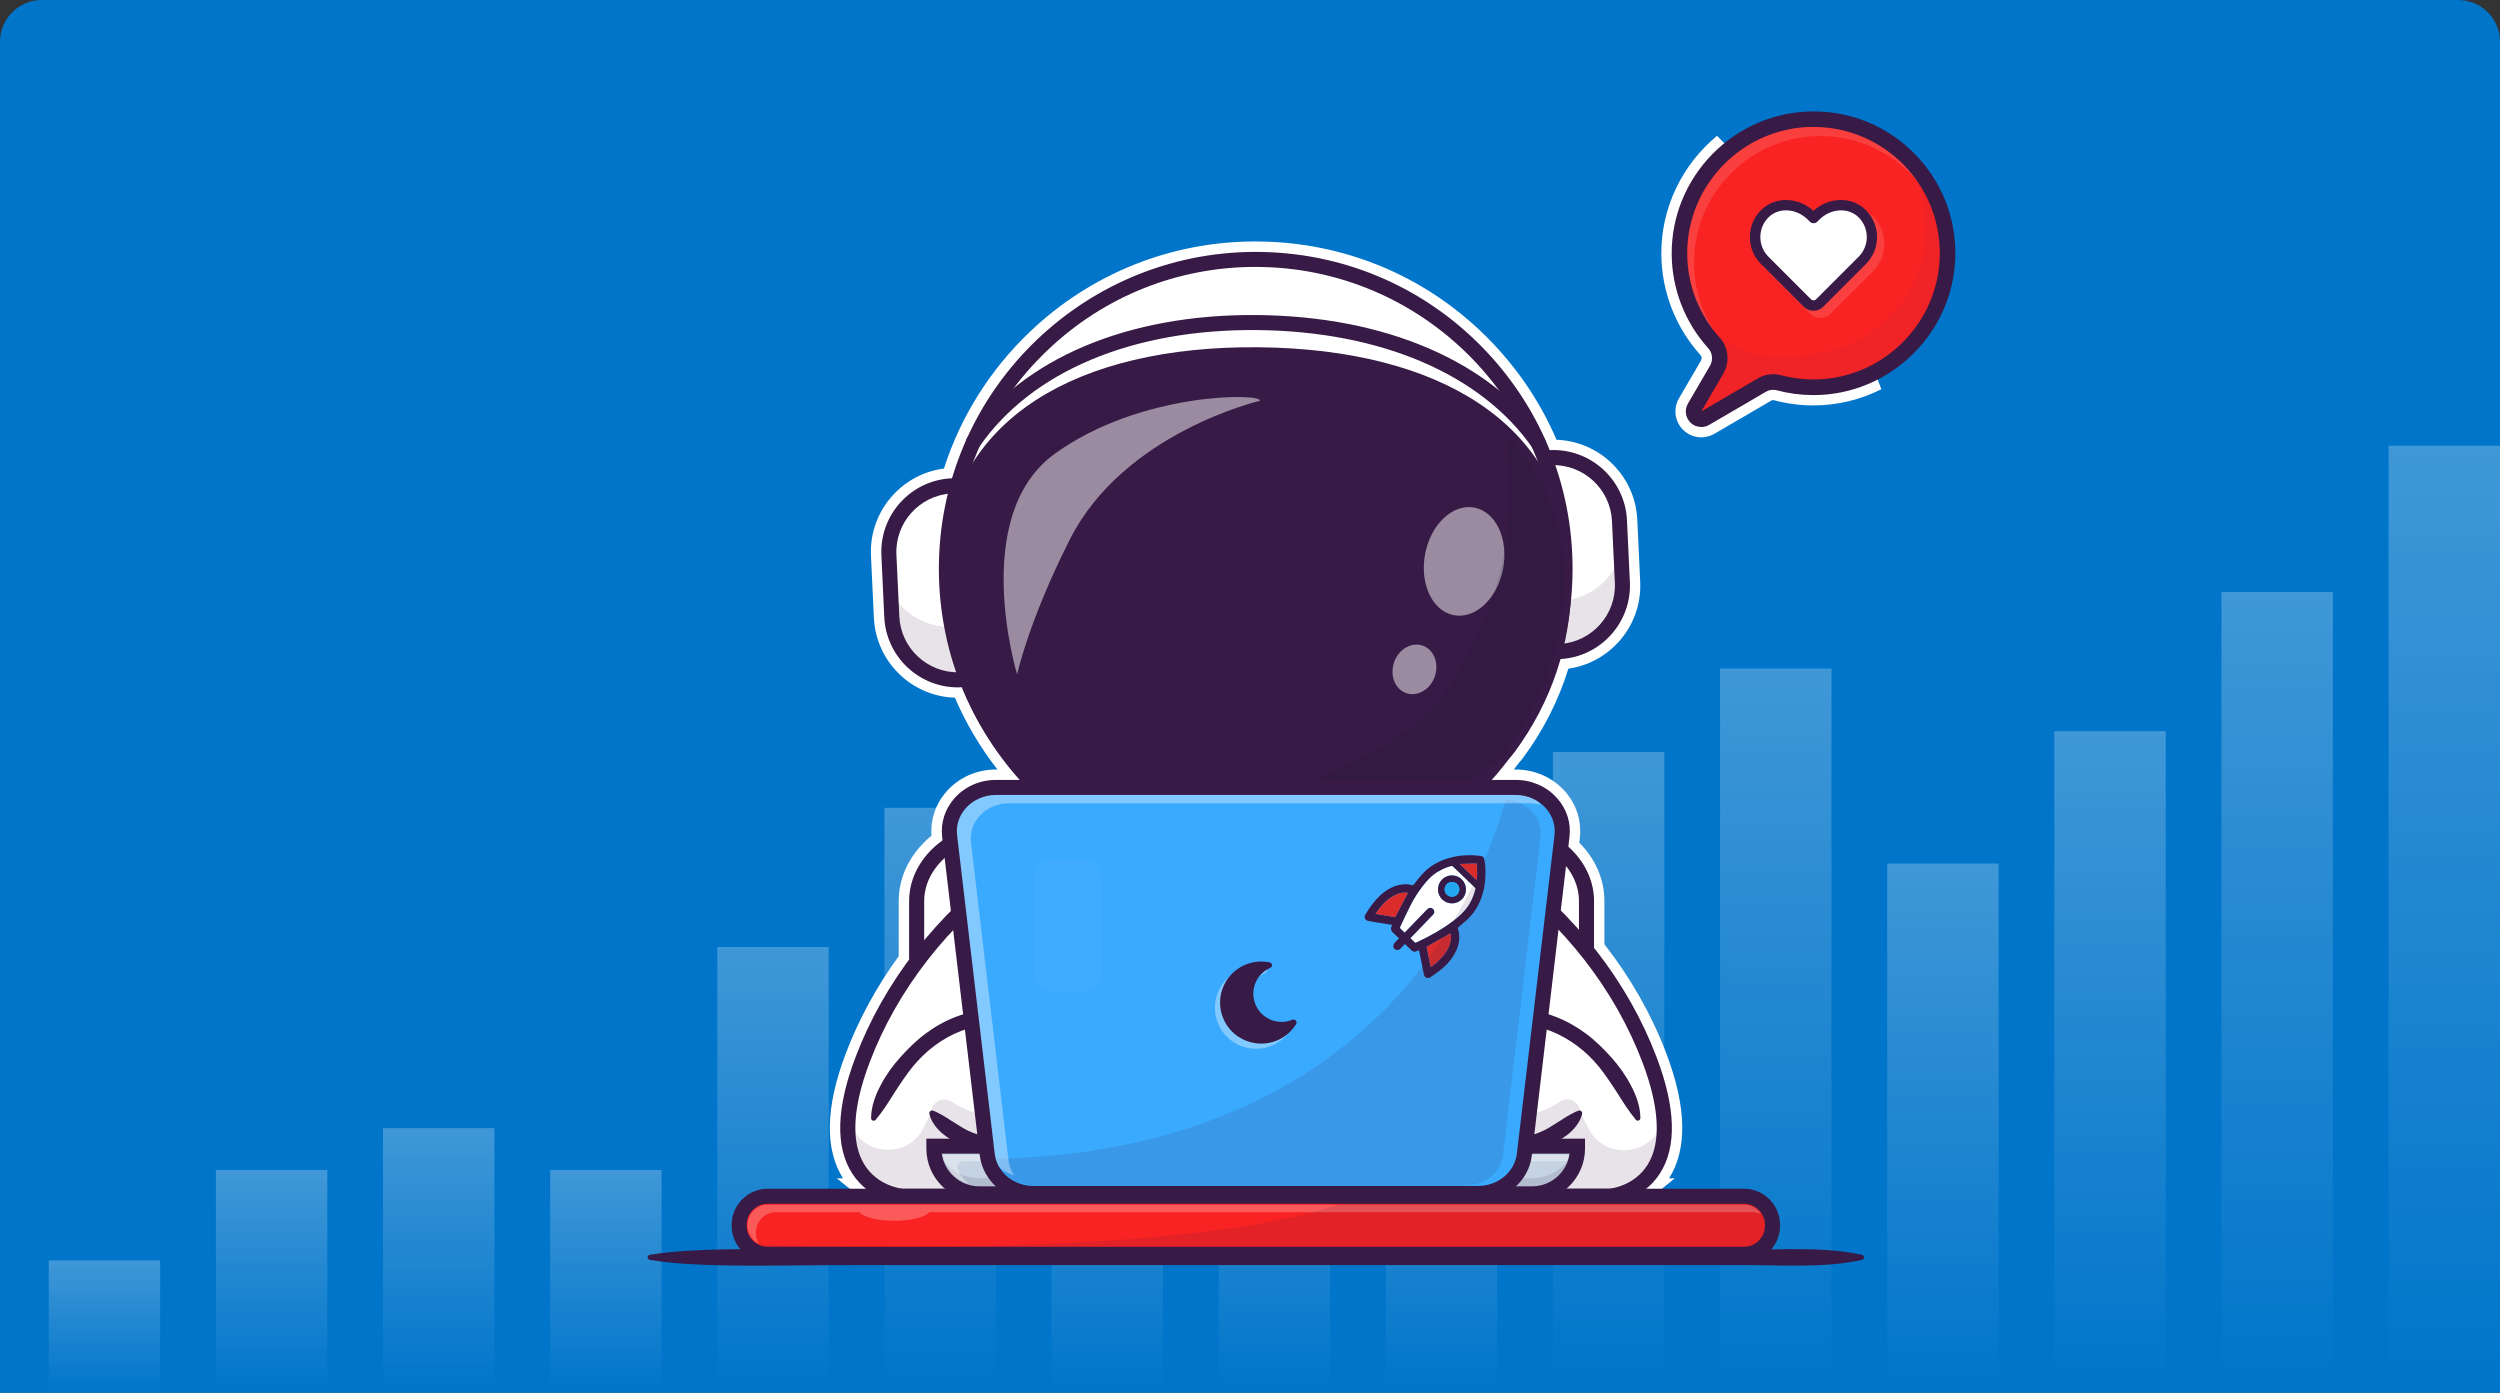 <svg width="359" height="200" viewBox="0 0 359 200" fill="none" xmlns="http://www.w3.org/2000/svg">
<rect x="0" y="0" width="359" height="200" fill="#333333" stroke="none"/>
<path d="M0 6C0 2.686 2.686 0 6 0H353C356.314 0 359 2.686 359 6V200H0V6Z" fill="#0075CA"/>
<rect x="7" y="181" width="16" height="19" fill="url(#paint0_linear)"/>
<rect x="103" y="136" width="16" height="64" fill="url(#paint1_linear)"/>
<rect x="199" y="151" width="16" height="49" fill="url(#paint2_linear)"/>
<rect x="55" y="162" width="16" height="38" fill="url(#paint3_linear)"/>
<rect x="151" y="151" width="16" height="49" fill="url(#paint4_linear)"/>
<rect x="247" y="96" width="16" height="104" fill="url(#paint5_linear)"/>
<rect x="319" y="85" width="16" height="115" fill="url(#paint6_linear)"/>
<rect x="31" y="168" width="16" height="32" fill="url(#paint7_linear)"/>
<rect x="127" y="116" width="16" height="84" fill="url(#paint8_linear)"/>
<rect x="223" y="108" width="16" height="92" fill="url(#paint9_linear)"/>
<rect x="295" y="105" width="16" height="95" fill="url(#paint10_linear)"/>
<rect x="79" y="168" width="16" height="32" fill="url(#paint11_linear)"/>
<rect x="175" y="151" width="16" height="49" fill="url(#paint12_linear)"/>
<rect x="271" y="124" width="16" height="76" fill="url(#paint13_linear)"/>
<rect x="343" y="64" width="16" height="136" fill="url(#paint14_linear)"/>
<path d="M239.297 151.311C237.199 145.76 234.2 140.478 230.391 135.589V129.391C230.391 126.296 229.118 123.342 226.782 121.013L226.856 120.359C227.147 117.896 226.388 115.508 224.714 113.618C222.95 111.639 220.383 110.5 217.66 110.5H217.392C217.623 110.21 217.846 109.912 218.062 109.615C218.345 109.302 218.568 109.02 218.761 108.759C221.641 104.853 223.806 100.575 225.22 96.021C227.987 95.627 230.502 94.288 232.407 92.204C234.572 89.823 235.688 86.736 235.532 83.514L235.115 74.638C234.966 71.416 233.568 68.455 231.187 66.282C229.074 64.355 226.365 63.254 223.516 63.15C221.313 58.016 218.226 53.343 214.319 49.244C205.659 40.159 193.977 34.988 181.433 34.69C181.039 34.683 180.637 34.675 180.242 34.675C168.152 34.675 156.664 39.281 147.884 47.651C142.177 53.09 137.929 59.861 135.548 67.287C132.721 67.651 130.139 68.998 128.197 71.133C126.032 73.514 124.916 76.602 125.072 79.823L125.489 88.7C125.786 95.009 130.861 99.987 137.125 100.188C138.71 103.878 140.756 107.331 143.227 110.5H143.003C140.28 110.5 137.713 111.639 135.95 113.618C134.358 115.411 133.591 117.665 133.77 120.002C132.884 120.716 132.103 121.527 131.441 122.412C129.879 124.488 129.053 126.906 129.053 129.399V137.308C125.853 141.713 123.294 146.422 121.441 151.311C118.539 158.982 118.413 165.001 121.054 169.212H120.169C123.815 172.233 127.684 174.986 131.739 177.441C146.433 177.166 162.914 177.017 180.332 177.017C197.75 177.017 214.23 177.173 228.925 177.441C232.98 174.986 236.841 172.233 240.495 169.212H239.676C242.325 165.001 242.199 158.982 239.297 151.311Z" fill="white"/>
<path d="M238.567 36.535C238.612 41.885 240.606 47.019 244.192 50.992C244.386 51.208 244.415 51.513 244.259 51.781L241.097 57.205C240.249 58.663 240.487 60.516 241.677 61.714C242.377 62.413 243.314 62.8 244.311 62.8C244.966 62.8 245.621 62.621 246.186 62.294L254.333 57.54C254.423 57.487 254.519 57.458 254.624 57.458C254.668 57.458 254.713 57.465 254.75 57.473C256.528 57.949 258.374 58.202 260.234 58.217H260.412C263.909 58.217 267.22 57.376 270.167 55.888C264.973 41.982 256.848 29.586 246.566 19.504C241.648 23.567 238.515 29.72 238.567 36.535Z" fill="white"/>
<path d="M227.824 129.399V161.571C227.824 163.067 227.437 164.495 226.737 165.782C224.833 169.317 220.607 171.787 215.733 171.787H143.71C139.611 171.787 135.98 170.046 133.785 167.39C132.423 165.738 131.62 163.736 131.62 161.579V129.406C131.62 127.412 132.312 125.545 133.495 123.968C135.637 121.103 139.417 119.198 143.703 119.198H215.726C216.306 119.198 216.879 119.235 217.437 119.302C223.293 119.994 227.824 124.273 227.824 129.399Z" fill="white"/>
<path d="M215.74 172.866H143.718C139.454 172.866 135.436 171.073 132.959 168.074C131.381 166.162 130.548 163.915 130.548 161.571V129.399C130.548 127.234 131.27 125.128 132.639 123.305C135.079 120.046 139.216 118.104 143.71 118.104H215.733C216.351 118.104 216.976 118.142 217.578 118.216C224.029 118.997 228.903 123.804 228.903 129.399V161.571C228.903 163.223 228.493 164.815 227.69 166.296C225.539 170.284 220.845 172.866 215.74 172.866ZM143.718 120.27C139.901 120.27 136.411 121.892 134.372 124.607C133.286 126.051 132.713 127.71 132.713 129.399V161.571C132.713 163.402 133.375 165.172 134.625 166.698C136.694 169.205 140.087 170.701 143.71 170.701H215.733C220.056 170.701 223.999 168.565 225.785 165.269C226.417 164.101 226.737 162.858 226.737 161.571V129.399C226.737 124.898 222.69 121.014 217.318 120.366C216.797 120.299 216.269 120.27 215.74 120.27H143.718Z" fill="#371A45"/>
<path d="M180.644 110.24C205.25 114.31 228.203 129.257 236.893 152.218C243.917 170.775 231.157 171.779 231.157 171.779H180.138H180.607H129.588C129.588 171.779 116.835 170.782 123.859 152.218C132.55 129.257 155.503 114.31 180.108 110.24" fill="white"/>
<g opacity="0.35">
<path opacity="0.35" d="M231.157 171.779H129.581C129.581 171.779 120.66 171.08 121.851 159.986C121.865 160.12 121.888 160.254 121.91 160.381C122.766 165.812 130.161 166.869 132.624 161.958L133.74 159.733H226.924L228.122 162.07C230.614 166.943 237.928 165.857 238.821 160.455C238.843 160.299 238.873 160.143 238.888 159.979C240.086 171.08 231.157 171.779 231.157 171.779Z" fill="#371A45"/>
</g>
<path d="M125.429 160.671C125.429 160.671 130.287 146.021 143.375 145.976C155.451 145.939 160.056 151.958 157.229 160.232C155.823 164.346 140.778 168.238 133.74 159.748" fill="white"/>
<g opacity="0.35">
<path opacity="0.35" d="M157.229 160.232C155.823 164.346 140.778 168.238 133.74 159.748C133.74 158.26 135.384 157.39 136.634 158.201C144.246 163.163 155.994 159.726 157.229 156.11C157.497 155.321 157.698 154.555 157.832 153.811C158.233 155.708 158.033 157.881 157.229 160.232Z" fill="#371A45"/>
</g>
<path d="M125.087 160.552C125.109 158.833 125.704 157.285 126.463 155.842C127.215 154.384 128.19 153.052 129.283 151.824C130.384 150.604 131.56 149.428 132.899 148.439C134.231 147.442 135.704 146.608 137.274 146.013C138.844 145.41 140.503 145.053 142.17 144.934L143.42 144.89C143.822 144.897 144.231 144.897 144.633 144.912C145.444 144.942 146.255 144.994 147.073 145.091C148.695 145.277 150.332 145.604 151.909 146.192C153.487 146.765 155.027 147.628 156.292 148.855C157.572 150.076 158.487 151.72 158.859 153.446C159.246 155.172 159.164 156.943 158.799 158.587C158.717 159.004 158.598 159.406 158.494 159.808L158.308 160.403L158.264 160.552C158.249 160.604 158.211 160.678 158.189 160.738L158.011 161.125C157.467 162.062 156.738 162.65 156.017 163.156C154.551 164.138 152.973 164.718 151.366 165.15C148.16 165.968 144.796 166.124 141.523 165.44C141.113 165.351 140.704 165.261 140.302 165.135C139.893 165.031 139.499 164.882 139.105 164.748C138.71 164.614 138.323 164.443 137.922 164.294C137.542 164.108 137.14 163.959 136.768 163.744C136.396 163.535 136.024 163.327 135.689 163.052C135.34 162.806 135.027 162.516 134.73 162.203C134.142 161.586 133.673 160.834 133.457 159.964C133.405 159.748 133.532 159.532 133.748 159.48C133.822 159.458 133.904 159.465 133.971 159.488L134.008 159.503C134.432 159.644 134.759 159.845 135.109 160.023C135.459 160.195 135.756 160.41 136.076 160.589C136.233 160.686 136.381 160.782 136.53 160.886C136.686 160.983 136.843 161.065 136.992 161.169C137.148 161.258 137.289 161.37 137.445 161.459C137.602 161.549 137.758 161.645 137.907 161.742C139.112 162.538 140.526 163.014 141.962 163.327C144.849 163.937 147.929 163.803 150.801 163.059C152.229 162.672 153.636 162.136 154.789 161.363C155.354 160.983 155.853 160.522 156.098 160.09C156.121 160.038 156.136 159.986 156.165 159.942C156.18 159.912 156.188 159.904 156.203 159.86L156.247 159.726L156.411 159.198C156.508 158.84 156.612 158.491 156.679 158.134C156.991 156.712 157.043 155.262 156.746 153.922C156.448 152.576 155.771 151.355 154.774 150.403C153.784 149.443 152.52 148.721 151.151 148.223C149.782 147.717 148.308 147.412 146.813 147.241C146.069 147.152 145.31 147.107 144.551 147.077L143.413 147.062L142.311 147.099C140.846 147.196 139.402 147.509 138.033 148.037C135.303 149.086 132.862 150.939 130.987 153.275C130.518 153.863 130.079 154.465 129.655 155.09C129.224 155.708 128.815 156.34 128.405 156.973C127.602 158.253 126.806 159.547 125.764 160.782L125.749 160.805C125.615 160.968 125.377 160.983 125.213 160.849C125.132 160.775 125.087 160.663 125.087 160.552Z" fill="#371A45"/>
<path d="M235.242 160.671C235.242 160.671 230.383 146.021 217.296 145.976C205.22 145.939 200.614 151.958 203.442 160.232C204.848 164.346 219.892 168.238 226.931 159.748" fill="white"/>
<path d="M235.242 160.671C235.242 160.671 230.383 146.021 217.296 145.976C205.22 145.939 200.614 151.958 203.442 160.232C204.848 164.346 219.892 168.238 226.931 159.748L235.242 160.671Z" fill="white"/>
<g opacity="0.35">
<path opacity="0.35" d="M226.923 159.748C219.885 168.238 204.848 164.346 203.434 160.232C202.63 157.881 202.429 155.708 202.831 153.811C202.965 154.555 203.166 155.321 203.434 156.11C204.669 159.726 216.417 163.163 224.029 158.201C225.279 157.39 226.923 158.26 226.923 159.748Z" fill="#371A45"/>
</g>
<path d="M234.899 160.782C233.865 159.547 233.069 158.253 232.258 156.973C231.849 156.333 231.439 155.708 231.008 155.091C230.591 154.466 230.145 153.863 229.676 153.275C227.801 150.939 225.361 149.094 222.63 148.037C221.261 147.509 219.818 147.196 218.352 147.1L217.243 147.062L216.105 147.077C215.346 147.107 214.587 147.152 213.843 147.241C212.347 147.412 210.874 147.71 209.505 148.223C208.136 148.722 206.871 149.443 205.882 150.403C204.885 151.363 204.208 152.583 203.91 153.922C203.612 155.269 203.657 156.713 203.977 158.134C204.044 158.491 204.148 158.84 204.245 159.198L204.409 159.726L204.453 159.86C204.468 159.904 204.475 159.912 204.49 159.942C204.513 159.994 204.535 160.038 204.557 160.09C204.803 160.522 205.301 160.983 205.867 161.363C207.013 162.137 208.426 162.672 209.855 163.059C212.727 163.796 215.815 163.937 218.694 163.327C220.13 163.015 221.544 162.538 222.749 161.742C222.898 161.645 223.054 161.549 223.21 161.459C223.367 161.37 223.508 161.259 223.664 161.169C223.813 161.073 223.977 160.983 224.126 160.887C224.274 160.782 224.423 160.686 224.579 160.589C224.899 160.41 225.197 160.195 225.547 160.024C225.889 159.845 226.224 159.644 226.64 159.503L226.678 159.488C226.886 159.413 227.109 159.525 227.184 159.733C227.206 159.808 227.213 159.89 227.191 159.957C226.975 160.827 226.506 161.579 225.919 162.196C225.621 162.501 225.309 162.799 224.959 163.044C224.624 163.312 224.252 163.528 223.88 163.736C223.508 163.952 223.114 164.101 222.727 164.287C222.332 164.436 221.946 164.607 221.544 164.741C221.149 164.875 220.755 165.023 220.346 165.128C219.944 165.247 219.535 165.343 219.126 165.433C215.852 166.117 212.489 165.961 209.282 165.142C207.682 164.703 206.105 164.131 204.632 163.148C203.91 162.65 203.181 162.055 202.638 161.117L202.459 160.73C202.437 160.671 202.4 160.596 202.385 160.544L202.34 160.396L202.154 159.8C202.042 159.399 201.923 158.997 201.849 158.58C201.492 156.936 201.41 155.172 201.79 153.439C202.162 151.713 203.077 150.068 204.356 148.848C205.629 147.613 207.161 146.757 208.739 146.184C210.324 145.597 211.953 145.269 213.575 145.083C214.386 144.986 215.205 144.934 216.016 144.905C216.425 144.89 216.827 144.89 217.228 144.882L218.478 144.927C220.145 145.039 221.812 145.396 223.374 146.006C224.944 146.608 226.41 147.442 227.749 148.431C229.088 149.421 230.256 150.597 231.365 151.817C232.459 153.044 233.433 154.384 234.185 155.835C234.951 157.278 235.539 158.826 235.561 160.544C235.561 160.753 235.398 160.924 235.189 160.931C235.07 160.931 234.966 160.879 234.892 160.797L234.899 160.782Z" fill="#371A45"/>
<path d="M231.201 172.866H129.499C129.313 172.851 124.886 172.464 122.341 168.454C119.938 164.659 120.101 159.071 122.84 151.847C131.113 129.987 152.988 113.633 179.922 109.183C180.078 109.161 180.227 109.169 180.369 109.206C180.51 109.169 180.659 109.161 180.815 109.183C207.749 113.64 229.624 129.987 237.898 151.847C240.636 159.079 240.799 164.666 238.396 168.461C235.859 172.464 231.424 172.858 231.238 172.873L231.201 172.866ZM180.607 170.701H231.112C231.499 170.656 234.728 170.232 236.588 167.271C238.567 164.123 238.322 159.056 235.881 152.613C227.883 131.467 206.648 115.642 180.465 111.319C180.436 111.311 180.398 111.304 180.369 111.297C180.339 111.304 180.309 111.311 180.272 111.319C154.097 115.649 132.862 131.467 124.856 152.613C122.415 159.064 122.17 164.131 124.149 167.271C126.009 170.232 129.223 170.663 129.633 170.708H180.607V170.701Z" fill="#371A45"/>
<path d="M223.94 93.566C223.441 93.588 223.017 93.201 222.995 92.703L221.767 66.662C221.745 66.163 222.132 65.739 222.63 65.717C227.868 65.471 232.31 69.519 232.563 74.757L232.98 83.633C233.218 88.879 229.178 93.32 223.94 93.566Z" fill="white"/>
<path d="M223.895 93.767C223.315 93.767 222.824 93.306 222.794 92.718L221.566 66.677C221.537 66.074 222.005 65.553 222.615 65.523C227.958 65.27 232.496 69.407 232.749 74.742L233.166 83.618C233.285 86.2 232.392 88.678 230.651 90.597C228.91 92.51 226.529 93.633 223.94 93.752C223.932 93.767 223.91 93.767 223.895 93.767ZM223.077 65.91C222.928 65.91 222.779 65.91 222.638 65.918C222.243 65.932 221.946 66.267 221.961 66.662L223.188 92.703C223.203 93.097 223.538 93.395 223.932 93.38C229.051 93.142 233.024 88.774 232.786 83.655L232.37 74.779C232.124 69.794 228.01 65.91 223.077 65.91Z" fill="#371A45"/>
<g opacity="0.35">
<path opacity="0.35" d="M232.779 79.474L232.972 83.64C233.218 88.878 229.17 93.32 223.932 93.573C223.434 93.596 223.01 93.209 222.987 92.71L222.66 85.79C222.816 86.103 223.144 86.304 223.508 86.289L224.126 86.259C228.263 86.058 231.663 83.239 232.779 79.474Z" fill="#371A45"/>
</g>
<path d="M223.895 94.652C222.838 94.652 221.96 93.819 221.908 92.755L220.681 66.713C220.629 65.62 221.477 64.69 222.571 64.638C228.389 64.362 233.359 68.879 233.634 74.704L234.051 83.581C234.326 89.407 229.81 94.37 223.984 94.645C223.955 94.652 223.925 94.652 223.895 94.652ZM222.853 66.795L224.066 92.472C228.612 92.16 232.109 88.261 231.893 83.685L231.477 74.809C231.261 70.24 227.407 66.676 222.853 66.795Z" fill="#371A45"/>
<path d="M136.679 69.771C137.177 69.749 137.602 70.136 137.624 70.635L138.852 96.676C138.874 97.174 138.487 97.599 137.988 97.621C132.75 97.866 128.309 93.819 128.056 88.581L127.639 79.704C127.401 74.466 131.441 70.017 136.679 69.771Z" fill="white"/>
<path d="M137.542 97.822C132.408 97.822 128.115 93.774 127.87 88.588L127.453 79.712C127.334 77.13 128.227 74.652 129.968 72.733C131.709 70.82 134.09 69.697 136.679 69.578C137.289 69.548 137.802 70.017 137.832 70.627L139.06 96.668C139.09 97.271 138.621 97.792 138.011 97.822C137.847 97.822 137.691 97.822 137.542 97.822ZM136.694 69.965C131.575 70.203 127.602 74.57 127.84 79.689L128.256 88.566C128.495 93.685 132.862 97.658 137.981 97.42C138.375 97.405 138.673 97.07 138.658 96.676L137.43 70.635C137.416 70.248 137.073 69.943 136.694 69.965Z" fill="#371A45"/>
<g opacity="0.35">
<path opacity="0.35" d="M138.517 89.444L138.859 96.669C138.881 97.167 138.494 97.591 137.996 97.614C135.25 97.74 132.713 96.691 130.89 94.898C129.246 93.283 128.182 91.066 128.063 88.574L127.884 84.831C129.529 88.045 132.944 90.173 136.783 89.995L137.735 89.95C138.085 89.943 138.375 89.734 138.517 89.444Z" fill="#371A45"/>
</g>
<path d="M137.542 98.707C131.939 98.707 127.252 94.288 126.984 88.626L126.567 79.749C126.292 73.923 130.808 68.961 136.634 68.685C137.728 68.641 138.658 69.481 138.71 70.575L139.938 96.617C139.99 97.71 139.142 98.64 138.048 98.692C137.877 98.707 137.706 98.707 137.542 98.707ZM136.552 70.865C132.006 71.178 128.509 75.077 128.725 79.652L129.142 88.529C129.358 93.105 133.212 96.661 137.765 96.542L136.552 70.865Z" fill="#371A45"/>
<path d="M180.317 126.088C204.849 126.088 224.736 106.201 224.736 81.669C224.736 57.137 204.849 37.25 180.317 37.25C155.785 37.25 135.898 57.137 135.898 81.669C135.898 106.201 155.785 126.088 180.317 126.088Z" fill="white"/>
<path d="M180.332 126.281C179.967 126.281 179.61 126.274 179.245 126.266C154.655 125.679 135.124 105.188 135.712 80.597C135.994 68.685 140.905 57.592 149.528 49.37C158.152 41.148 169.469 36.781 181.381 37.064C193.293 37.346 204.386 42.257 212.608 50.88C220.83 59.504 225.205 70.821 224.914 82.733C224.334 106.966 204.438 126.281 180.332 126.281ZM180.287 37.443C168.873 37.443 158.085 41.759 149.796 49.66C141.247 57.807 136.381 68.804 136.099 80.612C135.518 104.994 154.871 125.299 179.253 125.88C203.627 126.467 223.94 107.107 224.52 82.725L224.713 82.733L224.52 82.725C224.803 70.917 220.472 59.705 212.318 51.156C204.171 42.607 193.174 37.741 181.366 37.458C181.009 37.451 180.644 37.443 180.287 37.443Z" fill="#371A45"/>
<g opacity="0.35">
<path opacity="0.35" d="M224.446 76.572C224.684 78.588 224.773 80.642 224.728 82.733C224.141 107.256 203.784 126.661 179.26 126.08C154.737 125.493 135.332 105.136 135.913 80.612C135.927 79.905 135.965 79.198 136.009 78.507C138.487 100.195 156.634 117.286 179.074 117.821C202.891 118.387 222.779 100.099 224.446 76.572Z" fill="#371A45"/>
</g>
<path d="M180.332 127.174C179.96 127.174 179.595 127.167 179.23 127.159C154.149 126.557 134.231 105.664 134.834 80.582C135.436 55.501 156.314 35.583 181.41 36.186C193.561 36.476 204.87 41.483 213.255 50.278C221.641 59.072 226.097 70.612 225.807 82.763C225.212 107.472 204.915 127.174 180.332 127.174ZM180.287 38.328C169.104 38.328 158.531 42.555 150.414 50.3C142.036 58.284 137.267 69.057 136.991 80.635C136.418 104.526 155.391 124.421 179.282 124.994C203.166 125.567 223.069 106.594 223.642 82.703C224.215 58.812 205.242 38.916 181.351 38.343C180.994 38.336 180.644 38.328 180.287 38.328Z" fill="#371A45"/>
<path d="M224.55 83.871C224.475 92.561 221.581 100.605 216.693 107.241C213.032 112.212 198.084 120.842 179.714 120.85C162.683 120.85 147.274 111.639 143.703 106.602C138.933 99.883 136.188 91.788 136.262 83.097C136.463 60.099 156.314 50.732 180.689 50.947C205.078 51.156 224.758 60.865 224.55 83.871Z" fill="#371A45"/>
<path d="M179.714 121.929C162.095 121.929 146.567 112.502 142.824 107.227C137.75 100.076 135.109 91.728 135.183 83.082C135.28 71.825 139.871 63.187 148.829 57.406C156.649 52.361 167.668 49.742 180.703 49.869C193.739 49.98 204.714 52.785 212.444 57.971C221.298 63.909 225.733 72.629 225.636 83.886C225.562 92.524 222.771 100.828 217.571 107.889C213.969 112.784 199.163 121.929 179.721 121.936C179.721 121.929 179.721 121.929 179.714 121.929ZM179.878 52.019C167.616 52.019 157.303 54.504 150.004 59.214C141.701 64.578 137.445 72.614 137.348 83.097C137.274 91.282 139.781 99.191 144.588 105.969C148.003 110.783 163.077 119.764 179.714 119.764H179.721C198.159 119.764 212.556 111.043 215.822 106.602C220.748 99.905 223.396 92.048 223.463 83.864C223.716 55.471 193.627 52.145 180.681 52.026C180.421 52.026 180.145 52.019 179.878 52.019Z" fill="#371A45"/>
<g opacity="0.7">
<path opacity="0.7" d="M215.844 81.682C216.656 77.415 214.808 73.478 211.716 72.89C208.623 72.301 205.458 75.283 204.646 79.55C203.834 83.817 205.682 87.753 208.774 88.342C211.867 88.93 215.032 85.949 215.844 81.682Z" fill="white"/>
</g>
<g opacity="0.7">
<path opacity="0.7" d="M206.045 97.117C206.685 95.23 205.891 93.255 204.272 92.706C202.653 92.158 200.822 93.243 200.182 95.131C199.543 97.018 200.337 98.993 201.956 99.542C203.575 100.09 205.406 99.005 206.045 97.117Z" fill="white"/>
</g>
<g opacity="0.35">
<path opacity="0.35" d="M216.157 62.339C221.507 67.532 224.632 74.63 224.55 83.871C224.476 92.561 221.581 100.612 216.701 107.241C213.04 112.212 198.085 120.842 179.722 120.85C173.234 120.85 166.991 119.518 161.538 117.583C184.112 117.1 202.326 106.505 206.864 100.337C213.062 91.914 216.738 81.706 216.827 70.679C216.857 67.725 216.619 64.943 216.157 62.339Z" fill="#111A28"/>
</g>
<path d="M220.926 64.749C220.688 64.749 220.443 64.668 220.242 64.504L220.13 64.407L220.041 64.281C212.645 53.708 198.226 47.555 180.48 47.398C162.653 47.235 148.13 53.336 140.659 64.117L140.607 64.191C140.228 64.653 139.543 64.72 139.082 64.34C138.636 63.968 138.554 63.321 138.903 62.859C146.79 51.498 161.961 45.069 180.503 45.241C198.94 45.404 213.992 51.885 221.804 63.023C222.094 63.41 222.094 63.968 221.774 64.355C221.551 64.608 221.239 64.749 220.926 64.749Z" fill="#371A45"/>
<g opacity="0.7">
<path opacity="0.7" d="M146.061 96.862C146.061 96.862 139.134 74.109 151.448 65.173C163.754 56.237 181.351 56.431 180.927 57.554C180.927 57.554 161.411 62.1 153.65 77.428C147.668 89.25 146.061 96.862 146.061 96.862Z" fill="white"/>
</g>
<path d="M93.317 180.187C96.94 179.614 100.571 179.472 104.194 179.406C106.01 179.368 107.818 179.361 109.633 179.368C111.449 179.368 113.257 179.391 115.072 179.413C118.696 179.45 122.327 179.458 125.95 179.45H136.828H180.339H223.851H245.606H251.045L253.768 179.42L256.492 179.376C260.115 179.361 263.746 179.398 267.369 180.187C267.57 180.231 267.704 180.432 267.66 180.641C267.63 180.789 267.511 180.901 267.369 180.931C263.746 181.727 260.115 181.757 256.492 181.742L253.768 181.697L251.045 181.667H245.606H223.851H180.339H136.828H125.95C122.327 181.66 118.696 181.667 115.072 181.705C113.257 181.727 111.449 181.749 109.633 181.749C107.818 181.757 106.01 181.749 104.194 181.712C100.571 181.645 96.94 181.504 93.317 180.931C93.116 180.901 92.974 180.708 93.004 180.499C93.026 180.336 93.16 180.217 93.317 180.187Z" fill="#371A45"/>
<path d="M250.427 180.12H110.251C107.981 180.12 106.144 178.282 106.144 176.013V175.879C106.144 173.61 107.981 171.772 110.251 171.772H250.427C252.697 171.772 254.535 173.61 254.535 175.879V176.013C254.535 178.282 252.697 180.12 250.427 180.12Z" fill="#F92323"/>
<path d="M250.427 180.276H110.251C107.899 180.276 105.987 178.364 105.987 176.013V175.879C105.987 173.528 107.899 171.616 110.251 171.616H250.427C252.779 171.616 254.691 173.528 254.691 175.879V176.013C254.691 178.372 252.779 180.276 250.427 180.276ZM110.251 171.936C108.071 171.936 106.3 173.706 106.3 175.887V176.02C106.3 178.2 108.071 179.971 110.251 179.971H250.427C252.607 179.971 254.378 178.2 254.378 176.02V175.887C254.378 173.706 252.607 171.936 250.427 171.936H110.251Z" fill="#371A45"/>
<path d="M250.427 181.206H110.25C107.393 181.206 105.064 178.877 105.064 176.02V175.886C105.064 173.029 107.393 170.7 110.25 170.7H250.427C253.284 170.7 255.613 173.029 255.613 175.886V176.02C255.621 178.877 253.292 181.206 250.427 181.206ZM110.25 172.866C108.584 172.866 107.23 174.22 107.23 175.886V176.02C107.23 177.687 108.584 179.041 110.25 179.041H250.427C252.094 179.041 253.448 177.687 253.448 176.02V175.886C253.448 174.22 252.094 172.866 250.427 172.866H110.25Z" fill="#371A45"/>
<g opacity="0.5">
<path opacity="0.5" d="M250.494 173.014H133.338H123.532H110.184C108.614 173.014 107.342 174.331 107.342 175.953C107.342 177.136 108.026 178.163 109.008 178.624C108.711 178.163 108.539 177.605 108.539 177.01C108.539 175.388 109.812 174.071 111.382 174.071H123.398C124.023 174.785 126.032 175.306 128.428 175.306C130.823 175.306 132.84 174.785 133.457 174.071H251.685C252.102 174.071 252.503 174.168 252.861 174.339C252.355 173.543 251.484 173.014 250.494 173.014Z" fill="white"/>
</g>
<path d="M220.004 171.445H140.63C137.029 171.445 134.104 168.528 134.104 164.919V164.584H226.521V164.919C226.521 168.528 223.605 171.445 220.004 171.445Z" fill="#C5D3E2"/>
<g opacity="0.35">
<path opacity="0.35" d="M226.521 164.592V164.927C226.521 168.528 223.597 171.452 219.996 171.452H140.63C137.029 171.452 134.104 168.528 134.104 164.927V164.592H134.395C135.213 167.255 137.698 169.19 140.63 169.19H219.996C222.928 169.19 225.413 167.255 226.231 164.592H226.521Z" fill="#371A45"/>
</g>
<path d="M220.004 172.531H140.63C136.433 172.531 133.026 169.123 133.026 164.927V163.513H227.608V164.927C227.608 169.116 224.193 172.531 220.004 172.531ZM135.243 165.671C135.607 168.319 137.884 170.358 140.63 170.358H220.004C222.749 170.358 225.026 168.312 225.391 165.671H135.243Z" fill="#371A45"/>
<g opacity="0.6">
<path opacity="0.6" d="M138.271 166.757H224.974C225.085 166.459 225.175 166.147 225.234 165.827H135.392C135.764 167.851 137.237 169.48 139.149 170.023C138.457 169.473 137.892 168.744 137.534 167.91C137.304 167.367 137.698 166.757 138.271 166.757Z" fill="white"/>
</g>
<path d="M212.258 171.378H148.42C145.012 171.378 142.148 168.967 141.776 165.782L136.366 120.061C135.927 116.334 139.03 113.075 143.011 113.075H217.66C221.648 113.075 224.743 116.334 224.304 120.061L218.903 165.782C218.531 168.967 215.666 171.378 212.258 171.378Z" fill="#3AAAFF"/>
<g opacity="0.6">
<path opacity="0.6" d="M184.804 147.196C184.818 147.189 184.826 147.189 184.841 147.181C185.235 147.018 185.6 147.442 185.376 147.806C184.737 148.848 183.769 149.704 182.534 150.195C179.752 151.303 176.522 150.113 175.139 147.464C173.539 144.406 174.878 140.678 177.996 139.317C179.171 138.803 180.429 138.699 181.597 138.952C181.984 139.034 182.036 139.562 181.679 139.719L181.664 139.726C179.513 140.664 178.591 143.238 179.714 145.351C180.667 147.159 182.899 147.97 184.804 147.196Z" fill="white"/>
</g>
<path d="M213.307 124.942C213.285 124.347 213.27 123.737 213.069 123.156C213.01 123.097 212.95 123.037 212.891 122.985C212.712 122.948 212.533 122.896 212.347 122.874C211.053 122.74 209.773 122.799 208.508 123.104C206.856 123.499 205.398 124.25 204.245 125.508C203.828 125.961 203.456 126.46 203.069 126.951C202.965 127.085 202.883 127.144 202.705 127.092C202.281 126.973 201.842 126.958 201.41 127.003C200.242 127.122 199.267 127.658 198.389 128.409C197.444 129.228 196.73 130.232 196.09 131.296C195.815 131.743 196.016 132.174 196.537 132.263C196.864 132.316 197.199 132.375 197.526 132.427C198.315 132.554 199.104 132.688 199.885 132.814C199.885 132.836 199.892 132.851 199.892 132.859C199.885 132.874 199.885 132.896 199.877 132.911C199.624 133.357 199.758 133.722 200.138 134.019C200.182 134.057 200.22 134.094 200.257 134.131C200.465 134.332 200.674 134.533 200.897 134.741C200.674 134.972 200.458 135.173 200.264 135.403C200.168 135.522 200.093 135.679 200.078 135.827C200.041 136.073 200.197 136.289 200.421 136.378C200.659 136.475 200.882 136.437 201.068 136.259C201.299 136.036 201.514 135.798 201.745 135.56C202.043 135.85 202.325 136.125 202.608 136.393C202.928 136.698 203.129 136.735 203.531 136.549C203.605 136.512 203.679 136.49 203.761 136.452C203.784 136.542 203.798 136.609 203.813 136.676C204.029 137.754 204.245 138.833 204.468 139.905C204.572 140.411 205.011 140.597 205.443 140.306C205.83 140.046 206.217 139.771 206.596 139.488C207.467 138.833 208.225 138.074 208.791 137.129C209.49 135.946 209.788 134.696 209.356 133.342C209.342 133.29 209.371 133.186 209.416 133.156C209.795 132.821 210.19 132.502 210.569 132.167C211.432 131.4 212.072 130.478 212.526 129.421C213.129 128.008 213.359 126.497 213.307 124.942ZM200.346 131.698C199.438 131.549 198.493 131.385 197.519 131.229C198.322 130.069 199.2 129.034 200.502 128.454C201.068 128.201 201.745 128.112 202.176 128.216C201.574 129.369 200.964 130.522 200.346 131.698ZM208.322 135.061C208.211 135.798 207.876 136.437 207.429 137.025C206.879 137.754 206.202 138.335 205.45 138.885C205.249 137.896 205.056 136.929 204.862 135.976C206.016 135.314 207.147 134.667 208.285 134.019C208.382 134.339 208.382 134.704 208.322 135.061ZM211.849 127.702C211.596 128.692 211.202 129.622 210.569 130.433C210.078 131.058 209.498 131.586 208.873 132.077C207.184 133.402 205.309 134.414 203.382 135.329C203.285 135.374 203.226 135.374 203.144 135.292C202.973 135.113 202.787 134.942 202.608 134.771C202.593 134.763 202.593 134.741 202.571 134.711C202.615 134.659 202.668 134.615 202.712 134.563C203.732 133.499 204.758 132.442 205.785 131.378C206.083 131.073 206.031 130.634 205.681 130.433C205.435 130.292 205.153 130.336 204.937 130.56C204.319 131.192 203.709 131.832 203.092 132.464C202.638 132.941 202.184 133.409 201.708 133.9C201.485 133.685 201.276 133.491 201.083 133.29C201.046 133.253 201.06 133.141 201.09 133.089C201.566 132.077 202.035 131.066 202.541 130.061C203.04 129.071 203.635 128.134 204.312 127.256C204.944 126.423 205.659 125.671 206.574 125.143C207.162 124.808 207.779 124.54 208.434 124.369C208.493 124.354 208.59 124.399 208.642 124.451C209.453 125.225 210.249 125.999 211.053 126.772C211.291 127.003 211.529 127.241 211.782 127.464C211.856 127.531 211.871 127.598 211.849 127.702ZM212.065 126.415C211.261 125.641 210.48 124.89 209.699 124.131C209.699 124.109 209.699 124.086 209.699 124.064C210.473 124.042 211.254 124.019 212.035 123.997C212.147 124.83 212.139 125.604 212.065 126.415Z" fill="#371A45"/>
<path d="M211.782 127.465C211.537 127.241 211.299 127.003 211.053 126.773C210.249 125.999 209.453 125.218 208.642 124.451C208.59 124.399 208.493 124.354 208.434 124.369C207.779 124.54 207.162 124.801 206.574 125.143C205.659 125.664 204.944 126.423 204.312 127.256C203.635 128.134 203.04 129.072 202.541 130.061C202.035 131.058 201.566 132.078 201.09 133.089C201.061 133.149 201.046 133.253 201.083 133.29C201.276 133.499 201.492 133.692 201.708 133.9C202.184 133.409 202.638 132.933 203.092 132.464C203.702 131.825 204.319 131.192 204.937 130.56C205.16 130.337 205.443 130.292 205.681 130.433C206.031 130.642 206.083 131.073 205.785 131.378C204.766 132.442 203.739 133.499 202.712 134.563C202.66 134.615 202.616 134.667 202.571 134.711C202.593 134.749 202.593 134.764 202.608 134.771C202.787 134.95 202.973 135.113 203.144 135.292C203.226 135.374 203.285 135.366 203.382 135.329C205.316 134.414 207.184 133.402 208.873 132.078C209.498 131.594 210.078 131.058 210.569 130.433C211.202 129.622 211.596 128.692 211.849 127.703C211.871 127.598 211.857 127.532 211.782 127.465ZM209.959 129.109C209.178 129.905 207.906 129.935 207.11 129.161C206.313 128.395 206.291 127.115 207.065 126.311C207.824 125.523 209.096 125.5 209.9 126.274C210.688 127.04 210.718 128.328 209.959 129.109Z" fill="white"/>
<path d="M212.065 126.415C211.261 125.641 210.48 124.89 209.698 124.131C209.698 124.109 209.698 124.086 209.698 124.064C210.472 124.042 211.254 124.019 212.035 123.997C212.146 124.83 212.139 125.604 212.065 126.415Z" fill="#DB2C2C"/>
<path d="M202.184 128.216C201.574 129.369 200.971 130.53 200.354 131.705C199.439 131.549 198.494 131.393 197.526 131.237C198.33 130.076 199.208 129.034 200.51 128.461C201.068 128.201 201.753 128.112 202.184 128.216Z" fill="#DB2C2C"/>
<path d="M207.43 137.025C206.879 137.754 206.202 138.335 205.451 138.885C205.25 137.896 205.056 136.929 204.863 135.976C206.016 135.314 207.147 134.667 208.285 134.012C208.382 134.339 208.375 134.696 208.323 135.061C208.211 135.798 207.876 136.438 207.43 137.025Z" fill="#DB2C2C"/>
<path d="M209.9 126.274C209.096 125.508 207.824 125.522 207.065 126.311C206.291 127.115 206.313 128.394 207.109 129.161C207.905 129.935 209.178 129.905 209.959 129.109C210.718 128.327 210.688 127.04 209.9 126.274ZM209.252 128.461C208.858 128.871 208.188 128.878 207.772 128.484C207.34 128.075 207.34 127.383 207.764 126.958C208.158 126.557 208.843 126.549 209.252 126.951C209.669 127.368 209.669 128.037 209.252 128.461Z" fill="#371A45"/>
<path d="M209.252 128.461C208.858 128.871 208.188 128.878 207.771 128.484C207.34 128.074 207.34 127.39 207.764 126.958C208.158 126.557 208.843 126.549 209.245 126.951C209.661 127.368 209.669 128.037 209.252 128.461Z" fill="#22A7F0"/>
<g opacity="0.35">
<path opacity="0.35" d="M215.822 165.909L221.224 120.188C221.373 118.938 220.986 117.703 220.138 116.713C219.178 115.59 217.757 114.935 216.209 114.883V114.875C213.999 122.464 201.678 164.808 143.293 166.415C143.807 168.602 145.92 170.194 148.412 170.194H210.599C213.293 170.194 215.532 168.349 215.822 165.909Z" fill="#371A45"/>
</g>
<g opacity="0.6">
<path opacity="0.6" d="M144.833 166.675L139.432 120.954C139.275 119.63 139.685 118.328 140.577 117.278C141.627 116.051 143.196 115.351 144.885 115.351H219.535C220.115 115.351 220.681 115.441 221.216 115.597C221.105 115.433 220.986 115.27 220.852 115.113C219.803 113.886 218.233 113.186 216.544 113.186H141.894C140.205 113.186 138.635 113.886 137.586 115.113C136.694 116.155 136.284 117.464 136.441 118.789L141.842 164.51C142.08 166.541 143.606 168.178 145.615 168.773C145.205 168.156 144.93 167.449 144.833 166.675Z" fill="white"/>
</g>
<path d="M212.258 172.456H148.42C144.461 172.456 141.143 169.636 140.696 165.909L135.295 120.188C135.057 118.156 135.689 116.177 137.073 114.615C138.554 112.948 140.719 111.996 143.01 111.996H217.66C219.951 111.996 222.117 112.948 223.597 114.615C224.989 116.177 225.621 118.156 225.375 120.188L219.974 165.909C219.542 169.644 216.216 172.456 212.258 172.456ZM143.01 114.154C141.336 114.154 139.759 114.846 138.688 116.051C137.713 117.145 137.274 118.521 137.438 119.935L142.839 165.656C143.152 168.305 145.548 170.299 148.412 170.299H212.251C215.115 170.299 217.511 168.305 217.823 165.656L223.225 119.935C223.389 118.521 222.95 117.145 221.975 116.051C220.904 114.846 219.326 114.154 217.652 114.154H143.01Z" fill="#371A45"/>
<g opacity="0.35">
<path opacity="0.35" d="M112.423 180.12H250.502C252.734 180.12 254.542 178.253 254.542 175.946C254.542 173.64 252.734 171.772 250.502 171.772H194.907C192.712 173.007 176.239 180.686 108.242 178.699L112.423 180.12Z" fill="#371A45"/>
</g>
<g opacity="0.15">
<path opacity="0.15" d="M155.421 142.553H151.254C149.759 142.553 148.546 141.341 148.546 139.845V126.095C148.546 124.6 149.759 123.387 151.254 123.387H155.421C156.916 123.387 158.129 124.6 158.129 126.095V139.853C158.129 141.341 156.916 142.553 155.421 142.553Z" fill="white"/>
</g>
<path d="M185.547 146.452C185.562 146.445 185.57 146.445 185.584 146.437C185.979 146.274 186.343 146.698 186.12 147.062C185.48 148.104 184.513 148.96 183.278 149.451C180.495 150.559 177.266 149.369 175.882 146.72C174.282 143.662 175.622 139.935 178.739 138.573C179.915 138.06 181.172 137.955 182.34 138.208C182.727 138.29 182.779 138.818 182.422 138.975L182.407 138.982C180.257 139.92 179.335 142.494 180.458 144.607C181.41 146.415 183.642 147.226 185.547 146.452Z" fill="#371A45"/>
<path d="M244.311 60.196C244.021 60.196 243.738 60.084 243.523 59.868C243.165 59.511 243.091 58.953 243.351 58.514L246.514 53.09C247.243 51.848 247.086 50.3 246.134 49.243C242.972 45.746 241.216 41.223 241.179 36.513C241.097 26.022 249.564 17.317 260.048 17.116C260.174 17.116 260.301 17.116 260.427 17.116C265.628 17.116 270.494 19.155 274.147 22.86C277.793 26.565 279.757 31.468 279.675 36.669C279.512 47.108 270.873 55.605 260.427 55.605H260.263C258.627 55.59 257.005 55.367 255.435 54.95C255.174 54.883 254.906 54.846 254.631 54.846C254.073 54.846 253.515 54.995 253.031 55.285L244.884 60.039C244.698 60.144 244.505 60.196 244.311 60.196Z" fill="#F92323"/>
<path d="M260.42 18.232C270.531 18.232 278.708 26.513 278.552 36.654C278.396 46.513 270.256 54.489 260.42 54.489C260.368 54.489 260.315 54.489 260.263 54.489C258.693 54.474 257.168 54.258 255.717 53.871C255.36 53.775 254.988 53.73 254.624 53.73C253.872 53.73 253.121 53.931 252.458 54.318L244.311 59.072L247.473 53.648C248.433 51.997 248.232 49.913 246.953 48.492C244.081 45.315 242.325 41.111 242.287 36.498C242.213 26.617 250.182 18.418 260.063 18.225C260.182 18.232 260.301 18.232 260.42 18.232ZM260.42 16C260.286 16 260.152 16 260.018 16.007C248.924 16.223 239.966 25.427 240.055 36.528C240.093 41.513 241.953 46.297 245.301 50.002C245.926 50.694 246.03 51.714 245.546 52.54L242.384 57.964C241.871 58.842 242.02 59.95 242.734 60.665C243.165 61.096 243.738 61.319 244.311 61.319C244.698 61.319 245.085 61.223 245.435 61.014L253.582 56.26C253.902 56.074 254.259 55.977 254.624 55.977C254.795 55.977 254.973 55.999 255.137 56.044C256.796 56.491 258.515 56.721 260.241 56.736H260.42C271.476 56.736 280.605 47.748 280.784 36.699C280.873 31.193 278.797 26.007 274.936 22.086C271.074 18.158 265.918 16 260.42 16Z" fill="#371A45"/>
<g opacity="0.2">
<path opacity="0.2" d="M278.53 35.523C278.522 35.323 278.507 35.129 278.492 34.928C278.485 34.824 278.477 34.727 278.47 34.623C278.448 34.422 278.425 34.221 278.403 34.028C278.396 33.939 278.381 33.857 278.373 33.768C278.336 33.507 278.291 33.247 278.239 32.986C278.217 32.875 278.195 32.763 278.172 32.651C278.143 32.495 278.105 32.346 278.068 32.19C278.038 32.056 278.001 31.922 277.972 31.788C277.942 31.662 277.905 31.543 277.867 31.416C277.823 31.275 277.786 31.126 277.741 30.985C277.711 30.896 277.681 30.814 277.659 30.732C277.547 30.397 277.436 30.07 277.302 29.75C277.287 29.705 277.265 29.66 277.25 29.608C277.175 29.43 277.101 29.251 277.027 29.073C277.004 29.021 276.982 28.969 276.952 28.909C276.87 28.723 276.781 28.544 276.692 28.358C276.684 28.344 276.677 28.329 276.669 28.314C276.26 27.495 275.791 26.707 275.271 25.963C276.163 28.15 276.64 30.553 276.595 33.076C276.461 41.543 270.434 48.619 262.503 50.449C254.095 52.309 249.2 50.739 246.223 47.8C246.209 47.785 245.018 44.936 245.003 44.921C244.505 44.37 244.043 43.782 243.612 43.172C243.679 43.336 243.753 43.507 243.82 43.671C243.82 43.671 243.82 43.671 243.813 43.663C244.601 45.442 245.658 47.071 246.945 48.492C248.225 49.913 248.426 51.996 247.466 53.648L244.304 59.072L252.451 54.318C253.433 53.745 254.609 53.581 255.71 53.871C257.161 54.258 258.686 54.474 260.256 54.489C260.539 54.489 260.821 54.489 261.104 54.474C261.365 54.467 261.625 54.444 261.885 54.422C261.923 54.422 261.967 54.415 262.004 54.415C262.243 54.392 262.481 54.363 262.711 54.333C262.771 54.325 262.83 54.318 262.89 54.31C263.113 54.281 263.329 54.243 263.552 54.206C263.626 54.191 263.693 54.184 263.768 54.169C263.976 54.132 264.184 54.087 264.385 54.035C264.467 54.02 264.549 53.998 264.623 53.983C264.824 53.938 265.018 53.879 265.211 53.827C265.301 53.805 265.382 53.782 265.472 53.752C265.658 53.7 265.844 53.633 266.03 53.574C266.119 53.544 266.208 53.514 266.298 53.485C266.476 53.425 266.655 53.358 266.833 53.284C266.923 53.246 267.019 53.217 267.109 53.18C267.28 53.113 267.451 53.038 267.622 52.964C267.719 52.919 267.808 52.882 267.905 52.837C268.068 52.763 268.232 52.681 268.396 52.599C268.492 52.555 268.589 52.502 268.686 52.458C268.842 52.376 268.998 52.294 269.155 52.205C269.251 52.153 269.348 52.101 269.445 52.041C269.594 51.952 269.742 51.863 269.891 51.773C269.988 51.714 270.085 51.654 270.181 51.595C270.323 51.505 270.464 51.409 270.606 51.312C270.702 51.245 270.799 51.178 270.896 51.111C271.03 51.014 271.164 50.918 271.297 50.813C271.394 50.739 271.483 50.672 271.58 50.598C271.707 50.494 271.833 50.389 271.96 50.285C272.056 50.211 272.146 50.129 272.242 50.047C272.361 49.943 272.488 49.831 272.607 49.727C272.696 49.645 272.793 49.556 272.882 49.474C272.994 49.363 273.113 49.251 273.225 49.139C273.314 49.05 273.403 48.961 273.492 48.864C273.604 48.752 273.708 48.641 273.812 48.522C273.902 48.425 273.983 48.328 274.073 48.232C274.177 48.113 274.274 48.001 274.37 47.882C274.452 47.778 274.534 47.674 274.616 47.577C274.713 47.458 274.802 47.339 274.899 47.22C274.98 47.116 275.062 47.004 275.137 46.892C275.226 46.773 275.315 46.647 275.397 46.528C275.472 46.416 275.553 46.297 275.628 46.186C275.71 46.059 275.791 45.94 275.866 45.814C275.94 45.694 276.007 45.575 276.082 45.449C276.156 45.322 276.23 45.196 276.297 45.069C276.364 44.943 276.431 44.817 276.498 44.69C276.565 44.564 276.632 44.437 276.699 44.311C276.766 44.177 276.826 44.05 276.885 43.916C276.945 43.79 277.004 43.656 277.064 43.529C277.123 43.395 277.175 43.254 277.235 43.12C277.287 42.994 277.339 42.86 277.391 42.733C277.443 42.592 277.495 42.45 277.547 42.302C277.592 42.168 277.644 42.041 277.681 41.907C277.726 41.759 277.771 41.61 277.815 41.461C277.852 41.327 277.897 41.201 277.934 41.067C277.979 40.91 278.009 40.754 278.053 40.598C278.083 40.471 278.12 40.337 278.15 40.211C278.187 40.047 278.217 39.884 278.247 39.72C278.269 39.593 278.299 39.467 278.321 39.34C278.351 39.169 278.373 38.991 278.396 38.82C278.41 38.701 278.433 38.581 278.448 38.455C278.47 38.262 278.485 38.061 278.5 37.86C278.507 37.756 278.522 37.659 278.53 37.555C278.552 37.25 278.559 36.952 278.567 36.647C278.574 36.357 278.567 36.067 278.559 35.784C278.537 35.702 278.53 35.613 278.53 35.523Z" fill="#102770"/>
</g>
<g opacity="0.5">
<g opacity="0.5">
<path opacity="0.5" d="M268.969 31.089C266.982 29.102 263.656 29.154 261.395 31.148C260.383 30.256 259.125 29.712 257.808 29.623C256.283 29.519 254.869 30.04 253.828 31.081C251.663 33.247 251.663 36.773 253.828 38.938L259.944 45.054C260.331 45.441 260.851 45.657 261.402 45.657C261.953 45.657 262.473 45.441 262.86 45.054L268.976 38.938C271.134 36.781 271.134 33.254 268.969 31.089Z" fill="white"/>
</g>
</g>
<g opacity="0.5">
<g opacity="0.5">
<path opacity="0.5" d="M243.263 37.808C243.188 27.927 251.157 19.727 261.038 19.534C266.811 19.422 271.99 22.012 275.383 26.126C272.057 21.268 266.424 18.113 260.063 18.232C250.19 18.425 242.213 26.625 242.288 36.506C242.325 40.821 243.865 44.772 246.41 47.86C244.453 44.995 243.292 41.535 243.263 37.808Z" fill="white"/>
</g>
</g>
<path d="M253.426 30.687C255.279 28.835 258.284 29.169 260.137 31.022L260.427 31.312L260.717 31.022C262.57 29.169 265.576 28.835 267.429 30.687C269.281 32.54 269.281 35.546 267.429 37.398L267.138 37.689L261.313 43.514C260.822 44.005 260.033 44.005 259.542 43.514L253.716 37.689L253.426 37.398C251.573 35.546 251.573 32.54 253.426 30.687Z" fill="white"/>
<path d="M260.42 44.623C259.906 44.623 259.4 44.43 259.006 44.043L252.89 37.927C251.856 36.892 251.283 35.509 251.283 34.043C251.283 32.577 251.856 31.201 252.89 30.166C254.869 28.187 258.18 28.262 260.412 30.271C262.644 28.254 265.955 28.187 267.934 30.166C270.077 32.309 270.077 35.784 267.934 37.927L261.818 44.043C261.439 44.422 260.933 44.623 260.42 44.623ZM256.476 30.204C255.539 30.204 254.631 30.538 253.954 31.215C253.195 31.974 252.786 32.971 252.786 34.043C252.786 35.114 253.202 36.119 253.954 36.87L260.07 42.986C260.271 43.187 260.591 43.187 260.784 42.986L266.9 36.87C268.463 35.308 268.463 32.77 266.9 31.215C265.434 29.75 262.897 29.898 261.245 31.55L260.955 31.84C260.665 32.131 260.196 32.131 259.906 31.84L259.616 31.55C258.716 30.657 257.57 30.204 256.476 30.204Z" fill="#371A45"/>
<defs>
<linearGradient id="paint0_linear" x1="15" y1="181" x2="15" y2="200" gradientUnits="userSpaceOnUse">
<stop stop-color="white" stop-opacity="0.25"/>
<stop offset="1" stop-color="white" stop-opacity="0"/>
</linearGradient>
<linearGradient id="paint1_linear" x1="111" y1="136" x2="111" y2="200" gradientUnits="userSpaceOnUse">
<stop stop-color="white" stop-opacity="0.25"/>
<stop offset="1" stop-color="white" stop-opacity="0"/>
</linearGradient>
<linearGradient id="paint2_linear" x1="207" y1="151" x2="207" y2="200" gradientUnits="userSpaceOnUse">
<stop stop-color="white" stop-opacity="0.25"/>
<stop offset="1" stop-color="white" stop-opacity="0"/>
</linearGradient>
<linearGradient id="paint3_linear" x1="63" y1="162" x2="63" y2="200" gradientUnits="userSpaceOnUse">
<stop stop-color="white" stop-opacity="0.25"/>
<stop offset="1" stop-color="white" stop-opacity="0"/>
</linearGradient>
<linearGradient id="paint4_linear" x1="159" y1="151" x2="159" y2="200" gradientUnits="userSpaceOnUse">
<stop stop-color="white" stop-opacity="0.25"/>
<stop offset="1" stop-color="white" stop-opacity="0"/>
</linearGradient>
<linearGradient id="paint5_linear" x1="255" y1="96" x2="255" y2="200" gradientUnits="userSpaceOnUse">
<stop stop-color="white" stop-opacity="0.25"/>
<stop offset="1" stop-color="white" stop-opacity="0"/>
</linearGradient>
<linearGradient id="paint6_linear" x1="327" y1="85" x2="327" y2="200" gradientUnits="userSpaceOnUse">
<stop stop-color="white" stop-opacity="0.25"/>
<stop offset="1" stop-color="white" stop-opacity="0"/>
</linearGradient>
<linearGradient id="paint7_linear" x1="39" y1="168" x2="39" y2="200" gradientUnits="userSpaceOnUse">
<stop stop-color="white" stop-opacity="0.25"/>
<stop offset="1" stop-color="white" stop-opacity="0"/>
</linearGradient>
<linearGradient id="paint8_linear" x1="135" y1="116" x2="135" y2="200" gradientUnits="userSpaceOnUse">
<stop stop-color="white" stop-opacity="0.25"/>
<stop offset="1" stop-color="white" stop-opacity="0"/>
</linearGradient>
<linearGradient id="paint9_linear" x1="231" y1="108" x2="231" y2="200" gradientUnits="userSpaceOnUse">
<stop stop-color="white" stop-opacity="0.25"/>
<stop offset="1" stop-color="white" stop-opacity="0"/>
</linearGradient>
<linearGradient id="paint10_linear" x1="303" y1="105" x2="303" y2="200" gradientUnits="userSpaceOnUse">
<stop stop-color="white" stop-opacity="0.25"/>
<stop offset="1" stop-color="white" stop-opacity="0"/>
</linearGradient>
<linearGradient id="paint11_linear" x1="87" y1="168" x2="87" y2="200" gradientUnits="userSpaceOnUse">
<stop stop-color="white" stop-opacity="0.25"/>
<stop offset="1" stop-color="white" stop-opacity="0"/>
</linearGradient>
<linearGradient id="paint12_linear" x1="183" y1="151" x2="183" y2="200" gradientUnits="userSpaceOnUse">
<stop stop-color="white" stop-opacity="0.25"/>
<stop offset="1" stop-color="white" stop-opacity="0"/>
</linearGradient>
<linearGradient id="paint13_linear" x1="279" y1="124" x2="279" y2="200" gradientUnits="userSpaceOnUse">
<stop stop-color="white" stop-opacity="0.25"/>
<stop offset="1" stop-color="white" stop-opacity="0"/>
</linearGradient>
<linearGradient id="paint14_linear" x1="351" y1="64" x2="351" y2="200" gradientUnits="userSpaceOnUse">
<stop stop-color="white" stop-opacity="0.25"/>
<stop offset="1" stop-color="white" stop-opacity="0"/>
</linearGradient>
</defs>
</svg>
